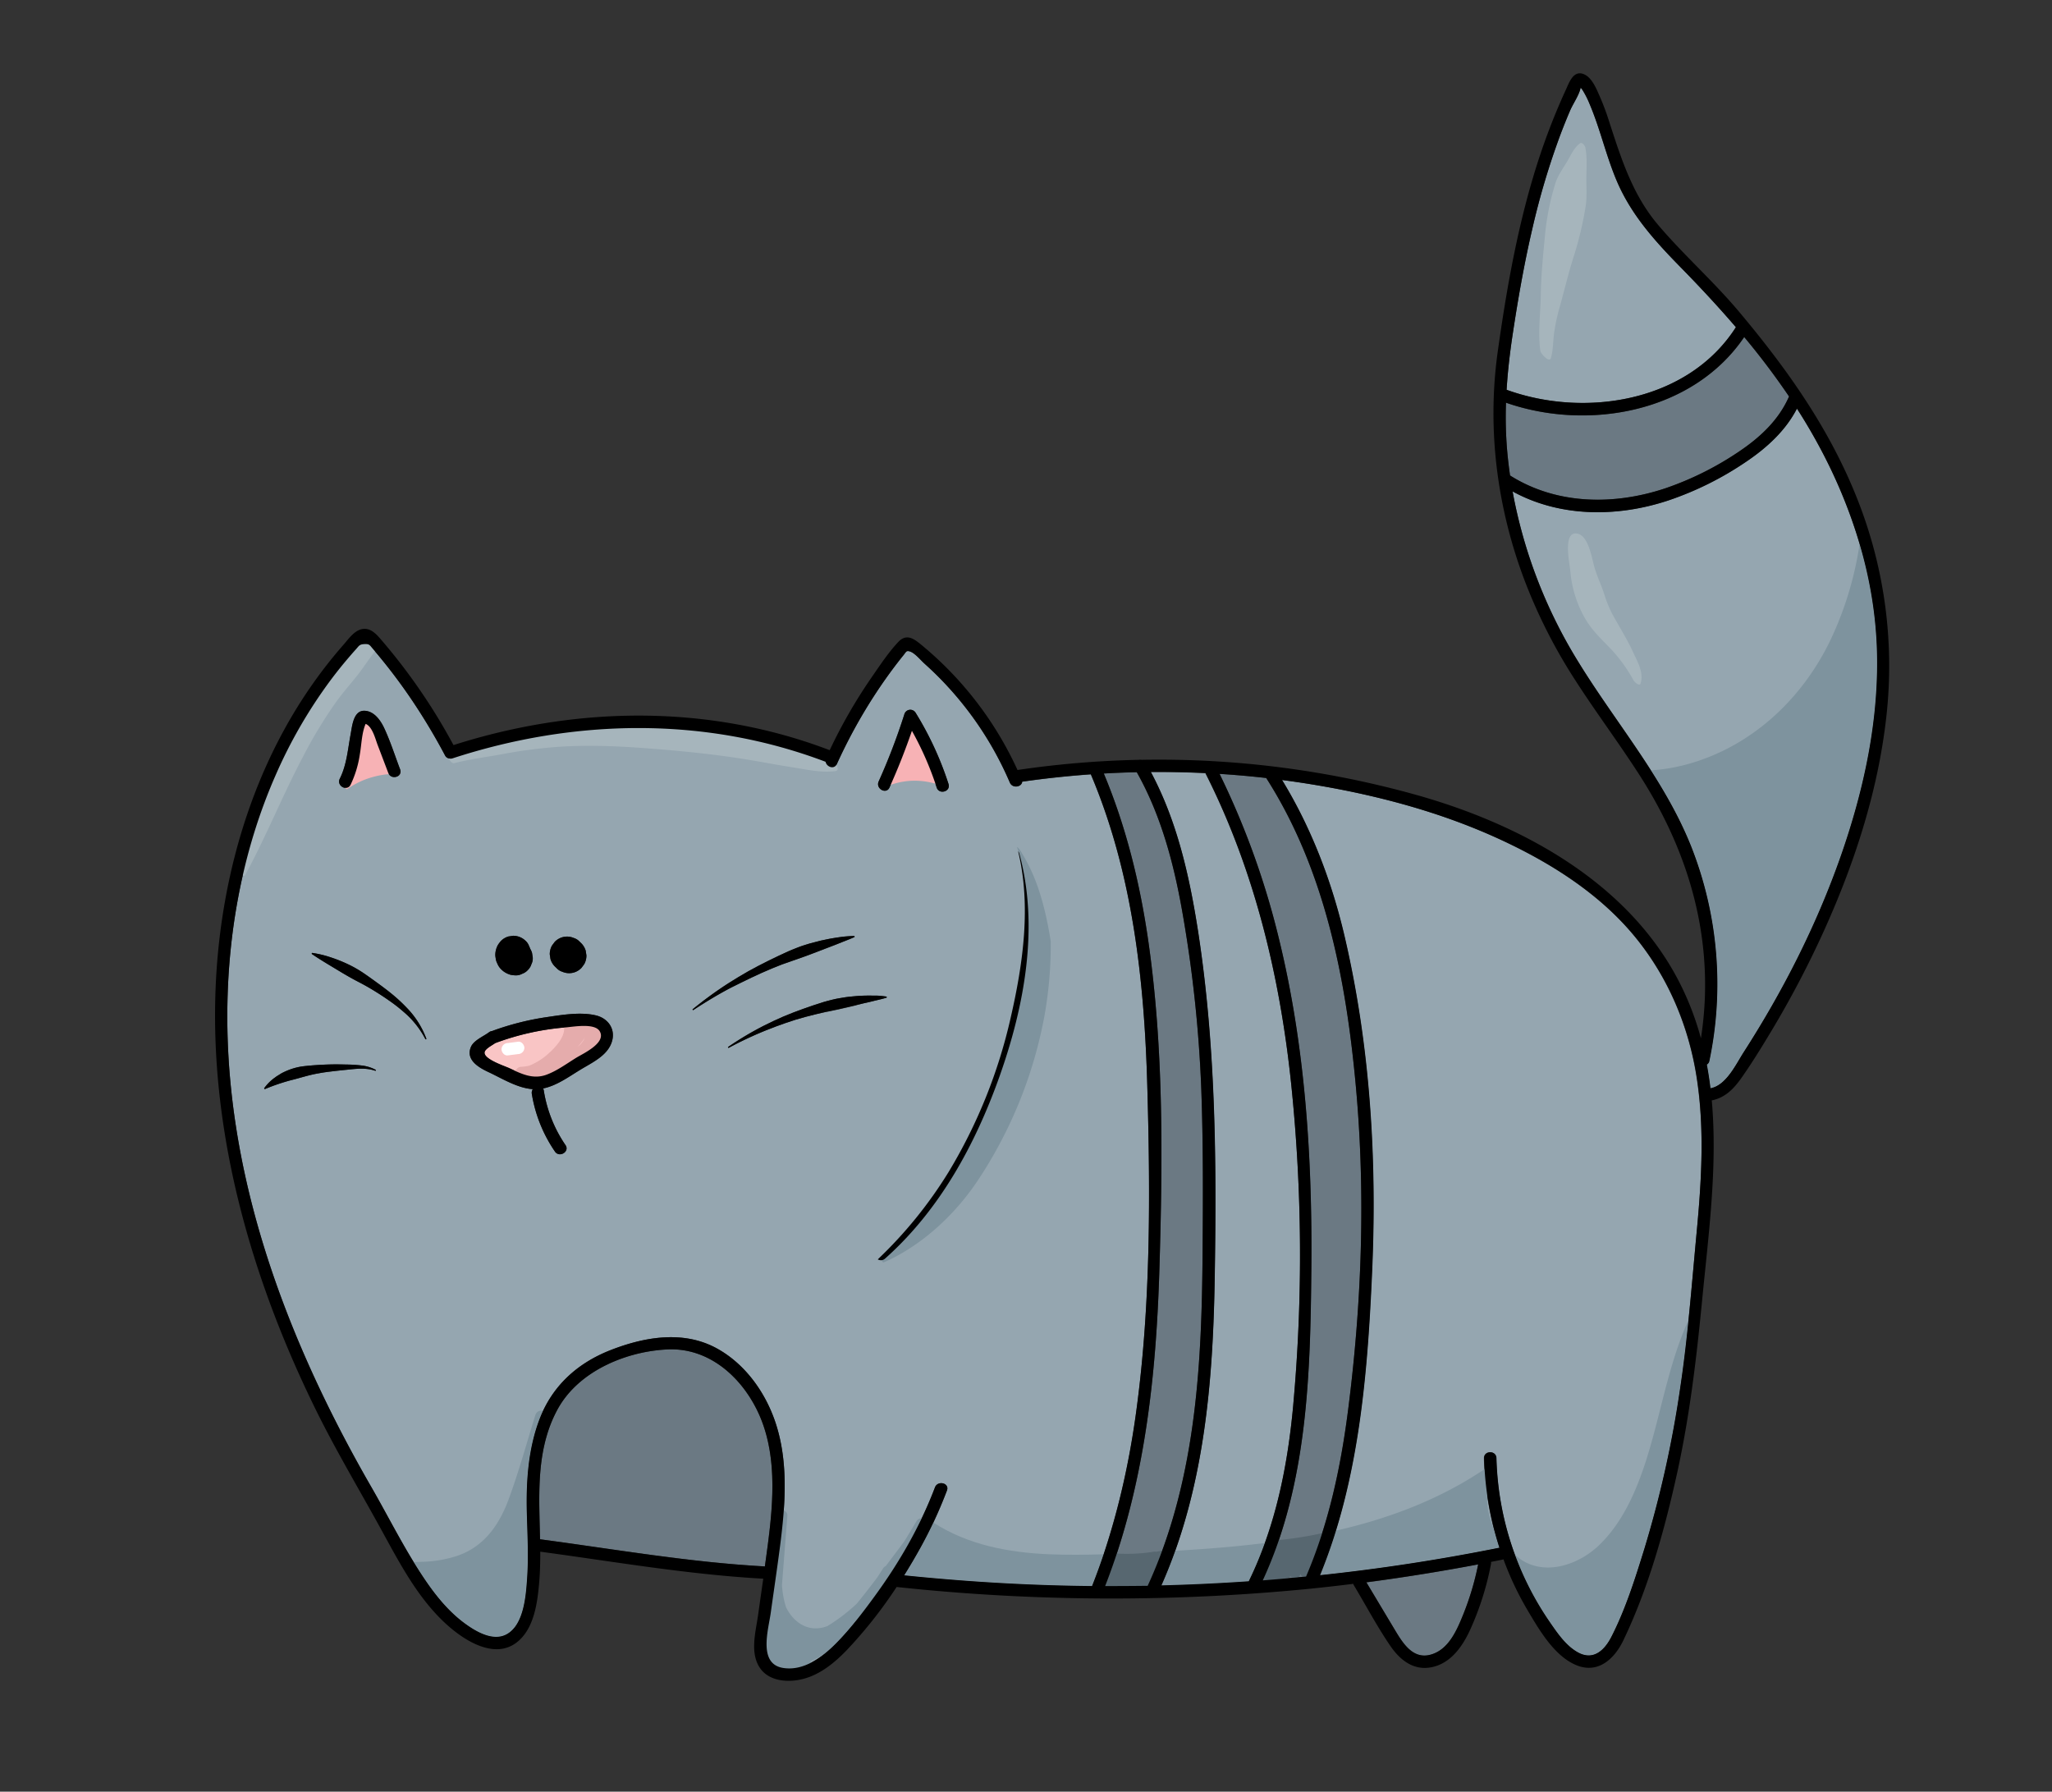 <?xml version='1.0' encoding='utf-8'?>
<svg xmlns="http://www.w3.org/2000/svg" id="cat" viewBox="0 0 995.49 869.11"><rect x="0" y="0" width="995.49" height="869.11" fill="#333333" stroke="none"/><defs><style>.cls-1{fill:#6b7983;}.cls-2{fill:#f9c5c5;}.cls-3{fill:#95a6b0;}.cls-4{fill:#e5acac;}.cls-5{fill:#fff;}.cls-6{fill:#f7b2b5;}.cls-7{fill:#7e939e;}.cls-8{fill:#576770;}.cls-9{fill:#a6b5bc;}</style></defs><g id="color"><path class="cls-1" d="M717.11,758.83A137.11,137.11,0,0,1,709.92,783c-3,7.51-7,17-15.49,19.58-8.91,2.71-13.87-5.54-17.76-12q-6.9-11.52-13.77-23l2-.25Q691.1,763.77,717.11,758.83Z"/><path class="cls-1" d="M867.92,192.32c-5,11.53-14.2,20-24.49,26.87a150.48,150.48,0,0,1-35.58,17.72c-24.82,8.28-52.68,8-75.28-6.25-.58-4.09-1.07-8.19-1.42-12.3a193,193,0,0,1-.54-23c40,13.95,90.85,4.63,115.56-31.85A358.49,358.49,0,0,1,867.92,192.32Z"/><path class="cls-1" d="M657.73,526.49C662.56,578.8,660.68,632,654,684c-3.54,27.62-9.4,55.08-20.42,80.74q-10.47,1-21,1.86c21.81-47,23.13-100.77,23.58-151.74.47-53.49-3-107.48-15.75-159.59a390.51,390.51,0,0,0-28.78-79.88q11.36.72,22.66,2c0,.06.06.13.1.2C642.76,422,653,474.8,657.73,526.49Z"/><path class="cls-1" d="M582.73,527.17c1,27.18.89,54.43.67,81.62-.21,25.77-.95,51.62-4.16,77.21-3.59,28.66-10.33,57-22.46,83.29q-10.32.18-20.63.12c19.12-49,24.77-101.82,26.33-154.06,1.57-52.67,2.14-106.46-5.38-158.73-4-27.9-10.72-55.35-21.61-81.38q8-.47,16-.64c12.3,21.83,18.47,46.27,22.63,70.83A635.14,635.14,0,0,1,582.73,527.17Z"/><path class="cls-1" d="M367,683.5c10.21,20.29,8.29,44.38,5.44,66.18-.44,3.39-.91,6.78-1.38,10.16-36.62-2-72.77-8.33-109.08-13.17-.44-21.51-2.11-43.38,8.41-62.86,10-18.55,33-28.28,53.35-29.24C343.12,653.65,358.68,666.92,367,683.5Z"/><path class="cls-2" d="M290.84,500.15c3.53,5.57-7.61,10.71-11,12.75-4.8,2.92-9.67,6.61-15,8.46-6.44,2.24-11.87-.5-17.67-3.19-2.77-1.28-14.35-5-11.74-8.6,1-1.42,3.32-2.56,4.8-3.62a127.12,127.12,0,0,1,34.06-7.57C278.07,498.09,288.32,496.18,290.84,500.15Z"/><path class="cls-3" d="M556.57,526.27c-1.46-51.25-7.2-103.06-27.38-150.63q-16.7,1.19-33.3,3.57c-.17,2.6-4.7,3.45-6,.41a164.38,164.38,0,0,0-41.41-57.69c-1.79-1.6-4.61-5.06-6.9-5.83-1.87-.63-1.9,0-3.13,1.56q-1.4,1.72-2.76,3.48c-4.19,5.41-8.13,11-11.85,16.75A254.1,254.1,0,0,0,406,370.59c-1.3,2.86-5,1.44-5.48-1.06-58.37-22.15-121.94-20.94-181-1.66a2.88,2.88,0,0,1-1.76,0,2.6,2.6,0,0,1-1.86-1.44A297.35,297.35,0,0,0,200.1,340a271.86,271.86,0,0,0-19.31-25.38c-1.48-1.71-1.55-2.3-4-2.18s-2.58.82-4.09,2.49-2.79,3.16-4.16,4.77q-4.08,4.8-7.87,9.85a234.38,234.38,0,0,0-27.13,46.87c-14.65,33.48-22,70.07-23.11,106.52-2.62,84.55,28,166,69.64,238.27,6.94,12,13.29,24.56,20.57,36.44,2.16,3.53,4.4,7,6.76,10.4,5.1,7.3,11,14.27,18.22,19.53,5.3,3.86,13.52,8.75,20.12,5.19,8.54-4.61,9.43-19.14,10-27.52.71-10.52.11-21-.17-31.56-.39-15.17.72-31.18,6.23-45.45.51-1.31,1.06-2.59,1.64-3.84h0c6.58-14,18-23.7,32.62-29.43,16.52-6.48,35.39-9.79,51.63-.92,13.86,7.57,23.76,21.52,28.62,36.33,4.46,13.61,4.92,28,3.91,42.27-.42,5.9-1.09,11.77-1.83,17.55-1.39,10.74-3,21.46-4.49,32.18-1.18,8.4-6.29,25,6.3,26.75a22.14,22.14,0,0,0,13.52-2.74,41.32,41.32,0,0,0,7-4.73l.05,0c1.72-1.42,3.33-2.94,4.82-4.44,6.93-7,13-15,18.78-22.92a247.4,247.4,0,0,0,18-28.37,202,202,0,0,0,11.21-24.39c1.36-3.57,7.19-2.12,5.82,1.49q-3,7.9-6.59,15.53-2.9,6.16-6.2,12.14-3.75,6.79-7.95,13.5c20.19,2.07,40.43,3.58,60.71,4.42q15.21.63,30.42.78,3-7.65,5.65-15.45a380.12,380.12,0,0,0,15.91-70.13C558.34,631.88,558.07,578.56,556.57,526.27ZM164.85,377.72c3.39-6.76,3.88-14.26,5.26-21.58.72-3.84,1.31-11.54,6.71-11.36,4.74.15,7.87,4.74,9.64,8.57,3,6.41,5.15,13.29,7.66,19.89,1.38,3.63-4.39,5.29-5.75,1.71l-5.21-13.71c-1-2.62-2.51-8.83-5.78-10.1-1.91,4.39-2,10.23-2.8,14.7a51.39,51.39,0,0,1-4.49,14.81C168.36,384.11,163.13,381.17,164.85,377.72Zm17.33,141.74c-4.4-1.58-9-1.07-13.68-.57-2.33.23-4.66.47-7,.75s-4.61.56-6.88,1c-4.56.74-8.87,2.21-13.18,3.27a97.51,97.51,0,0,0-13,4.41l-.31-.38a21.49,21.49,0,0,1,5.21-5.21l.75-.56.78-.49c.53-.33,1.06-.64,1.6-1a35.24,35.24,0,0,1,3.36-1.56,30,30,0,0,1,7.1-1.87c2.41-.28,4.82-.49,7.21-.64s4.76-.25,7.13-.29,4.73,0,7.08.07a64,64,0,0,1,7.14.47,18.85,18.85,0,0,1,6.85,2.15Zm24.25-15.27a43.39,43.39,0,0,0-10.82-13.52,74.13,74.13,0,0,0-6.87-5.33c-2.37-1.68-4.82-3.26-7.31-4.79s-5-2.94-7.62-4.29-5.11-2.77-7.61-4.25l-7.51-4.52c-2.5-1.53-5-3.07-7.51-4.8l.18-.47a50.18,50.18,0,0,1,8.79,2.07,72.89,72.89,0,0,1,8.38,3.3,57.36,57.36,0,0,1,7.82,4.43c2.48,1.68,4.9,3.45,7.31,5.2s4.8,3.57,7.11,5.48a78.23,78.23,0,0,1,6.58,6.17A42.77,42.77,0,0,1,206.89,504Zm61.36-45.52,1.3-1.75a8.22,8.22,0,0,1,9.25-1.93,6.33,6.33,0,0,1,2.77,1.71l.78.75a8.51,8.51,0,0,1,2.25,3.71c.12.75.23,1.5.35,2.25a8.52,8.52,0,0,1-1.08,4.31l-1.3,1.75a8.22,8.22,0,0,1-9.25,1.93,6.33,6.33,0,0,1-2.77-1.71l-.78-.75a8.51,8.51,0,0,1-2.25-3.71c-.12-.75-.23-1.5-.35-2.25A8.52,8.52,0,0,1,267.79,458.67Zm-26.38-.07a2.12,2.12,0,0,1,.11-.21,17.9,17.9,0,0,1,1.38-1.86,8.44,8.44,0,0,1,3.71-2.26l2.26-.34a8.52,8.52,0,0,1,6,2.37,6.33,6.33,0,0,1,1.81,2.71,6.61,6.61,0,0,1,.5,1.2,8.76,8.76,0,0,1,.9,2c.11.75.23,1.5.34,2.25a6.29,6.29,0,0,1-.67,3.29,6.4,6.4,0,0,1-1.7,2.77,6.52,6.52,0,0,1-2.71,1.81,6.43,6.43,0,0,1-3.26.79,15.58,15.58,0,0,1-2.46-.29l-.18-.06a10.29,10.29,0,0,1-4-2.26,8.61,8.61,0,0,1-2.28-3.31,6.67,6.67,0,0,1-.73-2.51,8.07,8.07,0,0,1-.18-1.52A10.26,10.26,0,0,1,241.41,458.6Zm55.68,45.76c-1.65,7.48-9.77,11-15.68,14.63-5.52,3.36-11.41,7.69-17.94,9a2.82,2.82,0,0,1,.33.94,64.9,64.9,0,0,0,10.54,26.53c2.18,3.2-3,6.3-5.13,3.12A69,69,0,0,1,258,530.61a3.12,3.12,0,0,1,.5-2.29c-7.5-.47-15-5.23-21.59-8.3-4.76-2.23-11.08-5.92-8.45-12.18,1.35-3.21,6.06-5.07,8.82-7.14a2.69,2.69,0,0,1,1.41-.56,132.55,132.55,0,0,1,26.44-6.74c7.5-1.1,16.51-2.65,24-.84C294.66,493.89,298.35,498.62,297.09,504.36Zm129.16-125.3a304,304,0,0,0,12.44-32.51,3,3,0,0,1,5.47-.82,158,158,0,0,1,16,34.55c1.2,3.69-4.57,5.37-5.75,1.7a152.69,152.69,0,0,0-12-27.47q-4.8,14-10.88,27.49C429.9,385.52,424.67,382.57,426.25,379.06Zm-90,111-.3-.4a191.6,191.6,0,0,1,17.61-12.81l4.65-2.88,4.72-2.76,4.81-2.6,4.88-2.48,4.93-2.39,5-2.31c1.68-.71,3.38-1.4,5.09-2.05s3.47-1.16,5.22-1.71l5.31-1.38c1.8-.37,3.58-.78,5.39-1.09s3.62-.55,5.43-.79,3.66-.32,5.51-.36l.1.49c-1.67.78-3.37,1.43-5.06,2.09s-3.36,1.35-5.05,2-3.36,1.28-5,1.92l-5,1.91c-1.67.64-3.34,1.27-5,1.85s-3.36,1.21-5.05,1.77l-5.07,1.78-5,2-4.93,2.13-4.88,2.26-4.85,2.35L354.81,479C348.44,482.3,342.27,486.05,336.23,490Zm79.12-2.4c-1.63.41-3.26.78-4.89,1.15s-3.26.77-4.89,1.1-3.27.72-4.91,1L395.74,492l-4.87,1.24L386,494.63l-4.79,1.58-4.75,1.69-4.71,1.83a179.34,179.34,0,0,0-18.37,8.62l-.26-.43a157,157,0,0,1,17.59-10.46l4.62-2.25,4.69-2.11,4.77-1.93,4.83-1.79,4.87-1.69,4.92-1.59c1.65-.47,3.32-.92,5-1.32s3.39-.65,5.09-.94,3.42-.42,5.13-.59,3.44-.25,5.16-.29,3.45,0,5.17,0,3.45.24,5.17.48l0,.49c-1.67.52-3.33.91-5,1.3s-3.29.83-4.94,1.18S417,487.22,415.35,487.61ZM498,764.1c-.05,0,0-.08,0-.08S498,764.1,498,764.1Z"/><path class="cls-3" d="M627.42,681.31c-2.08,22.81-6,45.61-13.8,67.16a183.33,183.33,0,0,1-7.7,18.34c0,.1-.07.2-.11.3q-21.18,1.49-42.4,2,3.71-8.34,6.72-16.88c15.07-42.39,18.44-88,19.15-132.89.88-55.92.46-111.65-8-167-4.13-26.86-10.09-53.73-23-77.82q13.28-.11,26.55.54l0,.14C608.62,422.12,621,473.85,626.41,526A805.33,805.33,0,0,1,627.42,681.31Z"/><path class="cls-3" d="M815.21,129.52c9.29,9.46,18.33,19.15,26.94,29.19-23.1,36.18-73.06,44.21-111.25,30.39.53-8.76,1.54-17.49,2.85-26.28,2.6-17.36,5.63-34.68,9.62-51.79a363.4,363.4,0,0,1,13.78-46.14q2.18-5.73,4.6-11.38c1.44-3.34,4.39-7.48,5.06-11a13,13,0,0,1,1,1.31,44.11,44.11,0,0,1,3.37,6.69c5.24,12.34,8.09,25.57,13.43,37.9C791.65,104.57,803,117.06,815.21,129.52Z"/><path class="cls-3" d="M892.8,415.85c-11.72,33.27-27.89,65-47,94.65-3.76,5.85-8.42,15.94-16,17.35q-.69-5.77-1.76-11.48a2.6,2.6,0,0,0,1.24-1.82,181.78,181.78,0,0,0-8.91-104.19c-5.2-13-12-25-19.45-36.69-11.45-17.94-24.44-35-35.55-53.14a239,239,0,0,1-31.58-82.19c23.11,12.66,51,12.58,75.75,4.32a155.32,155.32,0,0,0,37.66-18.79c9.94-6.73,19-15,24.55-25.7q4.95,7.72,9.42,15.78a247.57,247.57,0,0,1,21,49.88,203.9,203.9,0,0,1,8.33,49.51C911.89,348.24,904.34,383.08,892.8,415.85Z"/><path class="cls-3" d="M823.13,597.47c-1.34,14.25-2.52,28.56-4,42.83-1.1,10.85-2.36,21.68-4,32.43a529.66,529.66,0,0,1-17.52,78.73c-4.45,14.3-9.15,29.26-16,42.61-3.25,6.3-8.54,11.41-15.86,7.57-6.06-3.18-10.23-9.45-14-14.93a144.33,144.33,0,0,1-16.86-32.58,147.58,147.58,0,0,1-9-46.85c-.11-3.86-6.11-3.76-6,.11,0,1.75.12,3.51.24,5.26.26,4.37.71,8.73,1.35,13.05a156.59,156.59,0,0,0,3.61,17.48s0,0,0,.05c.68,2.53,1.42,5,2.23,7.54l-.25,0q-43.08,8.67-86.78,13.29,4.36-10.62,7.72-21.6c12.51-40.54,15.73-84.17,17.57-126.18,2.38-54.17-1-109-13.33-161.95-6.23-26.71-16.07-52.55-30.37-76q17,2.24,33.8,5.72c26.34,5.5,51.74,13.31,76,25,22.85,11,44.88,25.34,61.16,45,16.51,20,26.7,44.36,30.42,69.93C826.92,548.34,825.43,573.1,823.13,597.47Z"/><path class="cls-4" d="M292.51,501.94a6.59,6.59,0,0,0-2.65-4.49c-.42-1.62-2.18-2.17-3.65-2l-2.24-.23c-.71-.11-1.42-.19-2.1-.24a2.52,2.52,0,0,0-2.51,1.32,6,6,0,0,0-.14-.61c-1.08-3.7-6.87-2.13-5.78,1.59,1.55,5.3-4.49,11.33-8.13,14.46a31.49,31.49,0,0,1-8.46,5.16,18.46,18.46,0,0,1-3.93.57,2.82,2.82,0,0,0-2.52,1.55l-.07,0c-3.68.06-3.78,5.59-.31,6a2.78,2.78,0,0,0,1.37.28,57.11,57.11,0,0,0,6.7-.6,2.61,2.61,0,0,0,2.88.8,79.42,79.42,0,0,0,8.73-3.89l.13,0,1.25-.49a53.2,53.2,0,0,0,13-7.46C287.47,511,293.23,506.94,292.51,501.94Zm-12.19,5.82c1.23-1.43,2.37-2.89,3.4-4.36A11.86,11.86,0,0,1,280.32,507.76Z"/><path class="cls-5" d="M251.39,505.31l-5.09.65a3.1,3.1,0,0,0-3,3c0,1.46,1.38,3.2,3,3l5.09-.65a3.09,3.09,0,0,0,3-3C254.39,506.85,253,505.11,251.39,505.31Z"/><path class="cls-6" d="M440.07,378.9a35.76,35.76,0,0,1,15.76,1.92,3.62,3.62,0,0,0-.2-2q-4.77-10.68-9.52-21.36a2.52,2.52,0,0,0-.77-1c0-.19.09-.38.12-.58.69-3.78-5.1-5.39-5.78-1.59a72.54,72.54,0,0,1-10.19,26.16,2.73,2.73,0,0,0-.44,1.48A36.49,36.49,0,0,1,440.07,378.9Z"/><path class="cls-6" d="M168.32,382.85a41.12,41.12,0,0,1,9.29-4.9c4-1.46,10.83-3.15,16.27-2.21a2.67,2.67,0,0,0-1.94-3.74c-.85-.18-1.71-.31-2.56-.42-.35-.53-.7-1.07-1-1.61a3,3,0,0,0-2-3.55,59.06,59.06,0,0,1-5.53-15.29,3,3,0,0,0-4.4-1.79c-4,2.21-3.47,7.05-4.1,11a72.44,72.44,0,0,1-5.54,18.26A3.22,3.22,0,0,0,168.32,382.85Z"/><path class="cls-7" d="M892.8,415.85c-11.72,33.27-27.89,65-47,94.65-3.76,5.85-8.42,15.94-16,17.35q-.69-5.77-1.76-11.48a2.6,2.6,0,0,0,1.24-1.82,181.78,181.78,0,0,0-8.91-104.19c-5.2-13-12-25-19.45-36.69a86.82,86.82,0,0,0,18-3.05c30.72-8.55,55-31.21,68.79-59.5a165.55,165.55,0,0,0,14.45-47.29,203.9,203.9,0,0,1,8.33,49.51C911.89,348.24,904.34,383.08,892.8,415.85Z"/><path class="cls-7" d="M860.57,450c3.87,0,3.87-6,0-6s-3.86,6,0,6Z"/><path class="cls-7" d="M819.15,640.3c-1.1,10.85-2.36,21.68-4,32.43a529.66,529.66,0,0,1-17.52,78.73c-4.45,14.3-9.15,29.26-16,42.61-3.25,6.3-8.54,11.41-15.86,7.57-6.06-3.18-10.23-9.45-14-14.93a144.33,144.33,0,0,1-16.86-32.58c12,11.25,30.06,5.8,40.88-4.62,11.14-10.71,17.71-25.52,22.43-40C805.65,686.66,809.18,662.19,819.15,640.3Z"/><path class="cls-7" d="M261.79,688.27c-5.51,14.27-6.62,30.28-6.23,45.45.28,10.53.88,21,.17,31.56-.57,8.38-1.46,22.91-10,27.52-6.6,3.56-14.82-1.33-20.12-5.19-7.25-5.26-13.12-12.23-18.22-19.53-2.36-3.39-4.6-6.87-6.76-10.4,1.32,0,2.64,0,3.94-.08a58.43,58.43,0,0,0,17.54-3c12.91-4.51,20.14-15.08,24.7-27.45,4.92-13.34,8.69-27.18,12.92-40.75a2.94,2.94,0,0,1,3.7-2C262.85,685.68,262.3,687,261.79,688.27Z"/><path class="cls-7" d="M725.16,743.23s0,0,0-.05c-2.24-5.93-4.09-11.83-3.61-17.48a18.35,18.35,0,0,1,3.51-9.44c1.75-2.43-1.69-5.76-4.11-4.11l-.75.5c-21.91,14.79-46.56,24-72.1,29.84q-3.37,11-7.72,21.6,43.65-4.64,86.78-13.29l.25,0C726.58,748.28,725.84,745.76,725.16,743.23Z"/><path class="cls-7" d="M563.41,769.12q21.23-.54,42.4-2c0-.1.06-.2.11-.3a183.33,183.33,0,0,0,7.7-18.34c-14.44,1.83-29,2.94-43.49,3.77Q567.1,760.77,563.41,769.12Z"/><path class="cls-7" d="M424.87,778.76c.79-1.28,1.59-2.56,2.4-3.82,2.2-4.94,4.83-9.71,7.46-14.37a213.32,213.32,0,0,1,14.71-23.05,3,3,0,0,0-4.83.36c-1.94,3.28-3.9,6.53-5.89,9.78-3,4-6,8-9,12a2.83,2.83,0,0,0-1.32,1.14c-.94,1.52-1.91,3-2.9,4.5q-4.8,6.39-9.83,12.59a89.37,89.37,0,0,1-14.18,10.85,15.45,15.45,0,0,1-7,1.09c-5.94-.51-10.54-4.93-13.13-10.11a44.14,44.14,0,0,1-2-10.93l.93-11.85a3.23,3.23,0,0,0,.06-.81l1.62-20.7a2.49,2.49,0,0,0-1.75-2.73,3.21,3.21,0,0,0-4.25,2.73q-.48,6.21-1,12.41a3.38,3.38,0,0,0-.21.7c-1.39,7.82-2.84,16.11-1.73,24.05q-.68,8.68-1.36,17.39c-.51,6.51-1.53,13.91,4.26,18.46,4.4,3.45,10.48,3.58,15.82,3.36,3-.12,3.68-3.85,1.94-5.36a2.49,2.49,0,0,0-.84-.48,21.32,21.32,0,0,0,2-.84,38,38,0,0,0,5.77-3.41l.05,0c1.72-1.42,3.33-2.94,4.82-4.44a137.74,137.74,0,0,0,9.79-11.07,104.74,104.74,0,0,0,8-7.44A3.18,3.18,0,0,0,424.87,778.76Z"/><path class="cls-7" d="M508.92,753.94c-19.71-.83-39.42-4.55-56.13-15.39q-2.9,6.16-6.2,12.14-3.75,6.79-7.95,13.5c20.19,2.07,40.43,3.58,60.71,4.42q15.21.63,30.42.78,3-7.65,5.65-15.45C526.58,754.23,517.74,754.31,508.92,753.94ZM498,764.1s0-.08,0-.08S498,764.1,498,764.1Z"/><path class="cls-8" d="M568.11,751.93c-.69.16-1.38.3-2.07.44a3,3,0,0,0-1.89-.23l-3.34.59a3.06,3.06,0,0,0-1.25,0,81.92,81.92,0,0,1-19.16.76c-3-.22-3.66,3.45-1.92,5.16,0,.07.08.16.14.23a10.22,10.22,0,0,0-3,5.38,3,3,0,0,0,0,1.4,28.56,28.56,0,0,0-1.3,4.25c-.72,3.26,3.52,4.9,5.21,2.82a45,45,0,0,0,13-.89l.25-.08h4.52c2.75,0,3.53-3,2.36-4.78a2.94,2.94,0,0,0,.12-.84v-.37a64.69,64.69,0,0,0,5.82-7.79l.18,0a2.56,2.56,0,0,0,2-3.59A3.49,3.49,0,0,0,568.11,751.93Z"/><path class="cls-8" d="M641.23,743.75A171.49,171.49,0,0,1,618,747.24c-3.27.26-3.76,4.67-1.43,5.76a18.26,18.26,0,0,0-6.37,8.67,2.77,2.77,0,0,0,1.53,3.4,3,3,0,0,0,4.42,2.17l.15,0a4.59,4.59,0,0,0,.39,2.41,2.91,2.91,0,0,0,2.59,1.48h.28a3,3,0,0,0,2.88-3c1.18-1.2,2.38-2.36,3.59-3.53a2.4,2.4,0,0,0,.59.46,3.34,3.34,0,0,0,1.56.37h.15a2.39,2.39,0,0,0,2.42-1.5c.08-.13.16-.27.25-.4.7,2.33,4,3.65,5.37.9q4.11-8.15,8.23-16.29A3,3,0,0,0,641.23,743.75Z"/><path class="cls-9" d="M402.12,367c-14.35-7-31.42-9.22-47.06-11.65s-31.48-4.41-47.33-4.61a284.65,284.65,0,0,0-45.26,3.37,221.58,221.58,0,0,0-22.68,4.59,79.42,79.42,0,0,0-10.3,3c-3.83,1.58-7.4,3.78-11.12,5.43-1.38.62.75,3.37,1.92,3.08,7.73-2,16-3,23.88-4.47,7.49-1.42,15-2.45,22.63-3.14,16.08-1.45,32-.77,48.05.46,15.31,1.18,30.56,2.68,45.74,5.08,7.85,1.23,15.65,2.8,23.5,4,6.87,1.07,14.13,2.81,21.1,1.91C408.84,373.62,403.23,367.55,402.12,367Z"/><path class="cls-9" d="M177.76,308c-4.42,2.87-9.17,5.56-13,9.23s-7.31,8.43-10.51,12.86a186.2,186.2,0,0,0-16.55,27.46c-9.85,20.2-16.9,42.66-21.31,64.69-.19.95,1.79,3.63,2.53,2.28,10.06-18.46,17.93-38.17,27.74-56.81A224.45,224.45,0,0,1,163,340.58c3.1-4.3,6.56-8.26,9.89-12.38,3.59-4.45,6.53-9.36,10.24-13.73C185.1,312.18,180.33,306.34,177.76,308Z"/><path class="cls-7" d="M501.8,425.82A86.62,86.62,0,0,0,494.61,412a6.08,6.08,0,0,0-1.25-1.18c1,3,1.5,6.18,2.36,9s.84,5.29,1.27,8.24c.07.49.14,1,.19,1.48,0,.14.06.29.08.43a88.57,88.57,0,0,1,1.27,17,181.25,181.25,0,0,1-4.18,37.79A281,281,0,0,1,483,522.31c-1.93,5.24-3.94,10.46-6.22,15.54-.28.93-.56,1.86-.85,2.78l-.27.63a218.32,218.32,0,0,1-21,37.1c-4.11,5.83-7.86,11.87-12.56,17.26a74.14,74.14,0,0,1-8.4,7.65,20.6,20.6,0,0,1-2.72,3.79,28.79,28.79,0,0,1-3.62,3.46,3.66,3.66,0,0,0,1.14,1.89c1.11-.44,2.21-.93,3.29-1.45,17.27-8.45,32.31-22.81,42.84-38.75a214.38,214.38,0,0,0,32.11-79.67,195.69,195.69,0,0,0,3-36C508.08,446.1,505.71,435.51,501.8,425.82Z"/><path class="cls-9" d="M769.6,85.28c.11-4.61.37-9.21-.51-13.75-.15-.81-1.6-2.77-2.6-2-2.87,2.09-4.32,5.6-6.1,8.6-2.11,3.57-4.54,6.82-5.82,10.77a124.14,124.14,0,0,0-5.15,26.38c-.91,9.44-1.8,18.7-1.95,28.2-.14,8.71-1.44,18.18-.18,26.79.18,1.2,4.35,6,5.11,3.39,1.09-3.74,1-7.76,1.48-11.63a93.17,93.17,0,0,1,2.86-13.4c2.21-7.86,4.07-15.85,6.54-23.64a166.36,166.36,0,0,0,6-25.13C770,95,769.5,90.12,769.6,85.28Z"/><path class="cls-9" d="M792.24,316.29c-2.9-6.28-6.66-12.25-10-18.31a59.25,59.25,0,0,1-4-9.87c-1.45-4.42-3.47-8.57-4.77-13.05-1.19-4.13-2.79-15.46-8.49-16.26-7-1-3.43,14.8-3.17,18.16a55.44,55.44,0,0,0,6.78,22.38c3.39,6.15,8.08,10.46,12.83,15.39a73.9,73.9,0,0,1,11.08,15.34c.32.57,2.88,3.13,3.39,1.45C797.55,326.21,794.4,321,792.24,316.29Z"/></g><g id="ink"><path d="M901.27,242.64a219.68,219.68,0,0,1,13.84,105.1c-4,35.83-15.28,70.59-30.07,103.36a478,478,0,0,1-25.72,49.07c-4.57,7.61-9.24,15.22-14.34,22.49-3.77,5.38-8,9.83-14.55,11.11,2.91,32.29-1.66,65.73-4.76,97.8-2.71,27.87-6,55.38-12,82.78-6.07,27.56-13.9,55.85-26.15,81.38-4.27,8.92-12.18,16.27-22.61,12.08-10.74-4.31-18.11-17.07-23.72-26.52a150.27,150.27,0,0,1-11.81-24.89,2.53,2.53,0,0,1-.51.15c-1.85.38-3.69.74-5.54,1.1a3.4,3.4,0,0,1,0,1,140.48,140.48,0,0,1-10.22,32.15c-3.67,7.93-9.27,15.92-18.34,17.88-8.63,1.88-15.27-3.12-20-9.9-6.55-9.48-12-19.86-17.94-29.75a3.38,3.38,0,0,1-.32-.74c-6.63.82-13.26,1.59-19.91,2.26a2.56,2.56,0,0,1-.62.07,978,978,0,0,1-201-.81,219.82,219.82,0,0,1-24,30.43c-5.89,6.17-13,12.06-21.45,14.2-7,1.79-16.31,1.27-20.81-5.28-5-7.24-2.16-17.4-1-25.37q1.27-9,2.56-18c-36.31-2-72.18-8.25-108.18-13.1,0,4.9-.09,9.76-.49,14.56-.83,9.77-2.33,22.27-10.38,29-11.41,9.57-27.21-1.23-35.89-9.49C201.89,774,193.22,757,184.41,741c-10.4-18.91-21.43-37.38-31-56.75-37.13-75.33-58.95-160.78-44.66-244.78,6.34-37.31,19.73-73.79,41.15-105.12a226.29,226.29,0,0,1,16.88-21.76c2.5-2.85,5.45-7.23,9.63-7.54,3.36-.26,5.9,2.28,7.93,4.6A284.8,284.8,0,0,1,220,361.43c59.5-19,123.8-19.95,182.51,2.47a250.82,250.82,0,0,1,20.5-35.57c3.95-5.7,8-11.83,12.75-16.9,4.23-4.51,8-1.3,11.86,1.9a170.22,170.22,0,0,1,46,60.18,468.39,468.39,0,0,1,59-4.94,2.9,2.9,0,0,1,1.21,0,463.55,463.55,0,0,1,132.43,16.79C737.6,399.63,790,427.81,814.91,476.86a139.14,139.14,0,0,1,10.26,26.81,172.21,172.21,0,0,0,1.9-19.39c1.51-39.14-10.64-75.49-31.6-108.17-10.13-15.79-21.42-30.8-31.54-46.59a257.27,257.27,0,0,1-24.63-48.83c-13.15-35.17-17.92-73-12.69-110.2,5-35.52,11.46-71.18,23.92-104.92q4.13-11.16,9.1-22c1.63-3.51,3.64-9.68,8.75-7.58,3.86,1.59,6,6.9,7.55,10.39a121.55,121.55,0,0,1,4.79,12.8C786.51,77,792,94.45,804.32,109s26.91,27.4,39.27,42.12C867.08,179.07,887.87,208.39,901.27,242.64ZM892.8,415.85c11.54-32.77,19.09-67.61,17.68-102.51S898,244.45,881.18,214q-4.45-8.07-9.42-15.78c-5.52,10.72-14.61,19-24.55,25.7a155.32,155.32,0,0,1-37.66,18.79c-24.73,8.26-52.64,8.34-75.75-4.32a239,239,0,0,0,31.58,82.19c18.34,30,41.8,56.91,55,89.83a181.78,181.78,0,0,1,8.91,104.19,2.6,2.6,0,0,1-1.24,1.82q1.07,5.71,1.76,11.48c7.61-1.41,12.27-11.5,16-17.35C864.91,480.86,881.08,449.12,892.8,415.85ZM843.43,219.19c10.29-6.88,19.47-15.34,24.49-26.87a358.49,358.49,0,0,0-21.75-28.84c-24.71,36.48-75.58,45.8-115.56,31.85a193,193,0,0,0,.54,23c.35,4.11.84,8.21,1.42,12.3,22.6,14.29,50.46,14.53,75.28,6.25A150.48,150.48,0,0,0,843.43,219.19Zm-20.3,378.28c2.3-24.37,3.79-49.13.24-73.46-3.72-25.57-13.91-49.95-30.42-69.93-16.28-19.69-38.31-34.06-61.16-45-24.3-11.65-49.7-19.46-76-25Q639,380.6,622,378.37c14.3,23.44,24.14,49.28,30.37,76,12.34,52.91,15.71,107.78,13.33,161.95-2.17,49.59-6.26,101.42-25.29,147.78q43.65-4.64,86.78-13.29l.25,0a154.16,154.16,0,0,1-7.45-43.38c-.11-3.87,5.89-4,6-.11a146.81,146.81,0,0,0,25.82,79.43c3.79,5.48,8,11.75,14,14.93,7.32,3.84,12.61-1.27,15.86-7.57,6.87-13.35,11.57-28.31,16-42.61a529.66,529.66,0,0,0,17.52-78.73C818.9,647.83,820.77,622.55,823.13,597.47Zm19-438.76c-8.61-10-17.65-19.73-26.94-29.19-12.22-12.46-23.56-25-30.56-41.13-5.34-12.33-8.19-25.56-13.43-37.9a44.11,44.11,0,0,0-3.37-6.69,13,13,0,0,0-1-1.31c-.67,3.54-3.62,7.68-5.06,11q-2.43,5.64-4.6,11.38A363.4,363.4,0,0,0,743.37,111c-4,17.11-7,34.43-9.62,51.79-1.31,8.79-2.32,17.52-2.85,26.28C769.09,202.92,819.05,194.89,842.15,158.71ZM709.92,783a137.11,137.11,0,0,0,7.19-24.15q-26,4.92-52.26,8.42l-2,.25q6.89,11.52,13.77,23c3.89,6.48,8.85,14.73,17.76,12C702.92,800,706.87,790.49,709.92,783ZM654,684c6.67-52.07,8.55-105.24,3.72-157.55-4.77-51.69-15-104.5-43.3-148.85,0-.07-.06-.14-.1-.2q-11.31-1.29-22.66-2a390.51,390.51,0,0,1,28.78,79.88c12.76,52.11,16.22,106.1,15.75,159.59-.45,51-1.77,104.71-23.58,151.74q10.5-.81,21-1.86C644.61,739.12,650.47,711.66,654,684Zm-26.59-2.73a805.33,805.33,0,0,0-1-155.33c-5.43-52.13-17.79-103.86-41.54-150.81l0-.14q-13.27-.64-26.55-.54c12.87,24.09,18.83,51,23,77.82,8.51,55.39,8.93,111.12,8,167-.8,50.88-5,102.77-25.87,149.77q21.23-.54,42.4-2c0-.1.06-.2.11-.3C618.92,740.1,624.74,710.71,627.42,681.31Zm-44-72.52c.22-27.19.37-54.44-.67-81.62a635.14,635.14,0,0,0-8.63-81.74c-4.16-24.56-10.33-49-22.63-70.83q-8,.18-16,.64c10.89,26,17.6,53.48,21.61,81.38,7.52,52.27,6.95,106.06,5.38,158.73-1.56,52.24-7.21,105.06-26.33,154.06q10.32,0,20.63-.12c12.13-26.3,18.87-54.63,22.46-83.29C582.45,660.41,583.19,634.56,583.4,608.79Zm-32.07,75c7-51.93,6.74-105.25,5.24-157.54-1.46-51.25-7.2-103.06-27.38-150.63q-16.7,1.19-33.3,3.57c-.17,2.6-4.7,3.45-6,.41a164.38,164.38,0,0,0-41.41-57.69c-1.79-1.6-4.61-5.06-6.9-5.83-1.87-.63-1.9,0-3.13,1.56q-1.4,1.72-2.76,3.48c-4.19,5.41-8.13,11-11.85,16.75A254.1,254.1,0,0,0,406,370.59c-1.3,2.86-5,1.44-5.48-1.06-58.37-22.15-121.94-20.94-181-1.66a2.88,2.88,0,0,1-1.76,0,2.6,2.6,0,0,1-1.86-1.44A297.35,297.35,0,0,0,200.1,340a271.86,271.86,0,0,0-19.31-25.38c-1.48-1.71-1.55-2.3-4-2.18s-2.58.82-4.09,2.49-2.79,3.16-4.16,4.77q-4.08,4.8-7.87,9.85a234.38,234.38,0,0,0-27.13,46.87c-14.65,33.48-22,70.07-23.11,106.52-2.62,84.55,28,166,69.64,238.27,9,15.62,17,32,27.33,46.84,5.1,7.3,11,14.27,18.22,19.53,5.3,3.86,13.52,8.75,20.12,5.19,8.54-4.61,9.43-19.14,10-27.52.71-10.52.11-21-.17-31.56-.39-15.17.72-31.18,6.23-45.45,6.22-16.08,18.36-27,34.27-33.27,16.52-6.48,35.39-9.79,51.63-.92,13.86,7.57,23.76,21.52,28.62,36.33,6.31,19.25,4.62,40.08,2.08,59.82-1.39,10.74-3,21.46-4.49,32.18-1.18,8.4-6.29,25,6.3,26.75,9.92,1.4,18.8-5.33,25.36-11.95,6.93-7,13-15,18.78-22.92,11.89-16.28,22.06-33.88,29.22-52.76,1.36-3.57,7.19-2.12,5.82,1.49a213.28,213.28,0,0,1-12.79,27.67q-3.75,6.79-7.95,13.5c20.19,2.07,40.43,3.58,60.71,4.42q15.21.63,30.42.78C540.66,741.91,547.38,713.06,551.33,683.81ZM372.45,749.68c2.85-21.8,4.77-45.89-5.44-66.18-8.33-16.58-23.89-29.85-43.26-28.93-20.39,1-43.33,10.69-53.35,29.24-10.52,19.48-8.85,41.35-8.41,62.86,36.31,4.84,72.46,11.18,109.08,13.17C371.54,756.46,372,753.07,372.45,749.68Z"/><path d="M494.52,414.08a2.79,2.79,0,0,0-.59-1.15c6.4,26.45,2.38,54.66-3.63,80.8a252.35,252.35,0,0,1-30.15,74.86,210.89,210.89,0,0,1-34.32,42.31,3,3,0,0,0,3.55-.39c26.53-23.59,43.78-55.35,55.55-88.45C497,488,504.16,449.65,494.52,414.08Z"/><path d="M460.15,380.28c1.2,3.69-4.57,5.37-5.75,1.7a152.69,152.69,0,0,0-12-27.47q-4.8,14-10.88,27.49c-1.58,3.52-6.81.57-5.23-2.94a304,304,0,0,0,12.44-32.51,3,3,0,0,1,5.47-.82A158,158,0,0,1,460.15,380.28Z"/><path d="M376.5,497.9l-4.71,1.83a179.34,179.34,0,0,0-18.37,8.62l-.26-.43a157,157,0,0,1,17.59-10.46l4.62-2.25,4.69-2.11,4.77-1.93,4.83-1.79,4.87-1.69,4.92-1.59c1.65-.47,3.32-.92,5-1.32s3.39-.65,5.09-.94,3.42-.42,5.13-.59,3.44-.25,5.16-.29,3.45,0,5.17,0,3.45.24,5.17.48l0,.49c-1.67.52-3.33.91-5,1.3s-3.29.83-4.94,1.18-3.28.77-4.92,1.16-3.26.78-4.89,1.15-3.26.77-4.89,1.1-3.27.72-4.91,1L395.74,492l-4.87,1.24L386,494.63l-4.79,1.58Z"/><path d="M409,454.36c1.84-.15,3.66-.32,5.51-.36l.1.49c-1.67.78-3.37,1.43-5.06,2.09s-3.36,1.35-5.05,2-3.36,1.28-5,1.92l-5,1.91c-1.67.64-3.34,1.27-5,1.85s-3.36,1.21-5.05,1.77l-5.07,1.78-5,2-4.93,2.13-4.88,2.26-4.85,2.35L354.81,479c-6.37,3.34-12.54,7.09-18.58,11.05l-.3-.4a191.6,191.6,0,0,1,17.61-12.81l4.65-2.88,4.72-2.76,4.81-2.6,4.88-2.48,4.93-2.39,5-2.31c1.68-.71,3.38-1.4,5.09-2.05s3.47-1.16,5.22-1.71l5.31-1.38c1.8-.37,3.58-.78,5.39-1.09S407.14,454.6,409,454.36Z"/><path d="M289.15,492.56c5.51,1.33,9.2,6.06,7.94,11.8-1.65,7.48-9.77,11-15.68,14.63-5.52,3.36-11.41,7.69-17.94,9a2.82,2.82,0,0,1,.33.94,64.9,64.9,0,0,0,10.54,26.53c2.18,3.2-3,6.3-5.13,3.12A69,69,0,0,1,258,530.61a3.12,3.12,0,0,1,.5-2.29c-7.5-.47-15-5.23-21.59-8.3-4.76-2.23-11.08-5.92-8.45-12.18,1.35-3.21,6.06-5.07,8.82-7.14a2.69,2.69,0,0,1,1.41-.56,132.55,132.55,0,0,1,26.44-6.74C272.67,492.3,281.68,490.75,289.15,492.56Zm-9.27,20.34c3.35-2,14.49-7.18,11-12.75-2.52-4-12.77-2.06-16.52-1.77A127.12,127.12,0,0,0,240.26,506c-1.48,1.06-3.78,2.2-4.8,3.62-2.61,3.63,9,7.32,11.74,8.6,5.8,2.69,11.23,5.43,17.67,3.19C270.21,519.51,275.08,515.82,279.88,512.9Z"/><path d="M284.49,463.41a8.52,8.52,0,0,1-1.08,4.31l-1.3,1.75a8.22,8.22,0,0,1-9.25,1.93,6.33,6.33,0,0,1-2.77-1.71l-.78-.75a8.51,8.51,0,0,1-2.25-3.71c-.12-.75-.23-1.5-.35-2.25a8.52,8.52,0,0,1,1.08-4.31l1.3-1.75a8.22,8.22,0,0,1,9.25-1.93,6.33,6.33,0,0,1,2.77,1.71l.78.75a8.51,8.51,0,0,1,2.25,3.71C284.26,461.91,284.37,462.66,284.49,463.41Z"/><path d="M258.47,464.48a6.29,6.29,0,0,1-.67,3.29,6.4,6.4,0,0,1-1.7,2.77,6.52,6.52,0,0,1-2.71,1.81,6.43,6.43,0,0,1-3.26.79,15.58,15.58,0,0,1-2.46-.29l-.18-.06a10.29,10.29,0,0,1-4-2.26,8.61,8.61,0,0,1-2.28-3.31,6.67,6.67,0,0,1-.73-2.51,8.07,8.07,0,0,1-.18-1.52,10.26,10.26,0,0,1,1.15-4.59,2.12,2.12,0,0,1,.11-.21,17.9,17.9,0,0,1,1.38-1.86,8.44,8.44,0,0,1,3.71-2.26l2.26-.34a8.52,8.52,0,0,1,6,2.37,6.33,6.33,0,0,1,1.81,2.71,6.61,6.61,0,0,1,.5,1.2,8.76,8.76,0,0,1,.9,2C258.24,463,258.36,463.73,258.47,464.48Z"/><path d="M197.35,488.87A42.77,42.77,0,0,1,206.89,504l-.46.19a43.39,43.39,0,0,0-10.82-13.52,74.13,74.13,0,0,0-6.87-5.33c-2.37-1.68-4.82-3.26-7.31-4.79s-5-2.94-7.62-4.29-5.11-2.77-7.61-4.25l-7.51-4.52c-2.5-1.53-5-3.07-7.51-4.8l.18-.47a50.18,50.18,0,0,1,8.79,2.07,72.89,72.89,0,0,1,8.38,3.3,57.36,57.36,0,0,1,7.82,4.43c2.48,1.68,4.9,3.45,7.31,5.2s4.8,3.57,7.11,5.48A78.23,78.23,0,0,1,197.35,488.87Z"/><path d="M194.12,373.24c1.38,3.63-4.39,5.29-5.75,1.71l-5.21-13.71c-1-2.62-2.51-8.83-5.78-10.1-1.91,4.39-2,10.23-2.8,14.7a51.39,51.39,0,0,1-4.49,14.81c-1.73,3.46-7,.52-5.24-2.93,3.39-6.76,3.88-14.26,5.26-21.58.72-3.84,1.31-11.54,6.71-11.36,4.74.15,7.87,4.74,9.64,8.57C189.43,359.76,191.61,366.64,194.12,373.24Z"/><path d="M168.4,516.39a64,64,0,0,1,7.14.47,18.85,18.85,0,0,1,6.85,2.15l-.21.45c-4.4-1.58-9-1.07-13.68-.57-2.33.23-4.66.47-7,.75s-4.61.56-6.88,1c-4.56.74-8.87,2.21-13.18,3.27a97.51,97.51,0,0,0-13,4.41l-.31-.38a21.49,21.49,0,0,1,5.21-5.21l.75-.56.78-.49c.53-.33,1.06-.64,1.6-1a35.24,35.24,0,0,1,3.36-1.56,30,30,0,0,1,7.1-1.87c2.41-.28,4.82-.49,7.21-.64s4.76-.25,7.13-.29S166.05,516.35,168.4,516.39Z"/></g></svg>